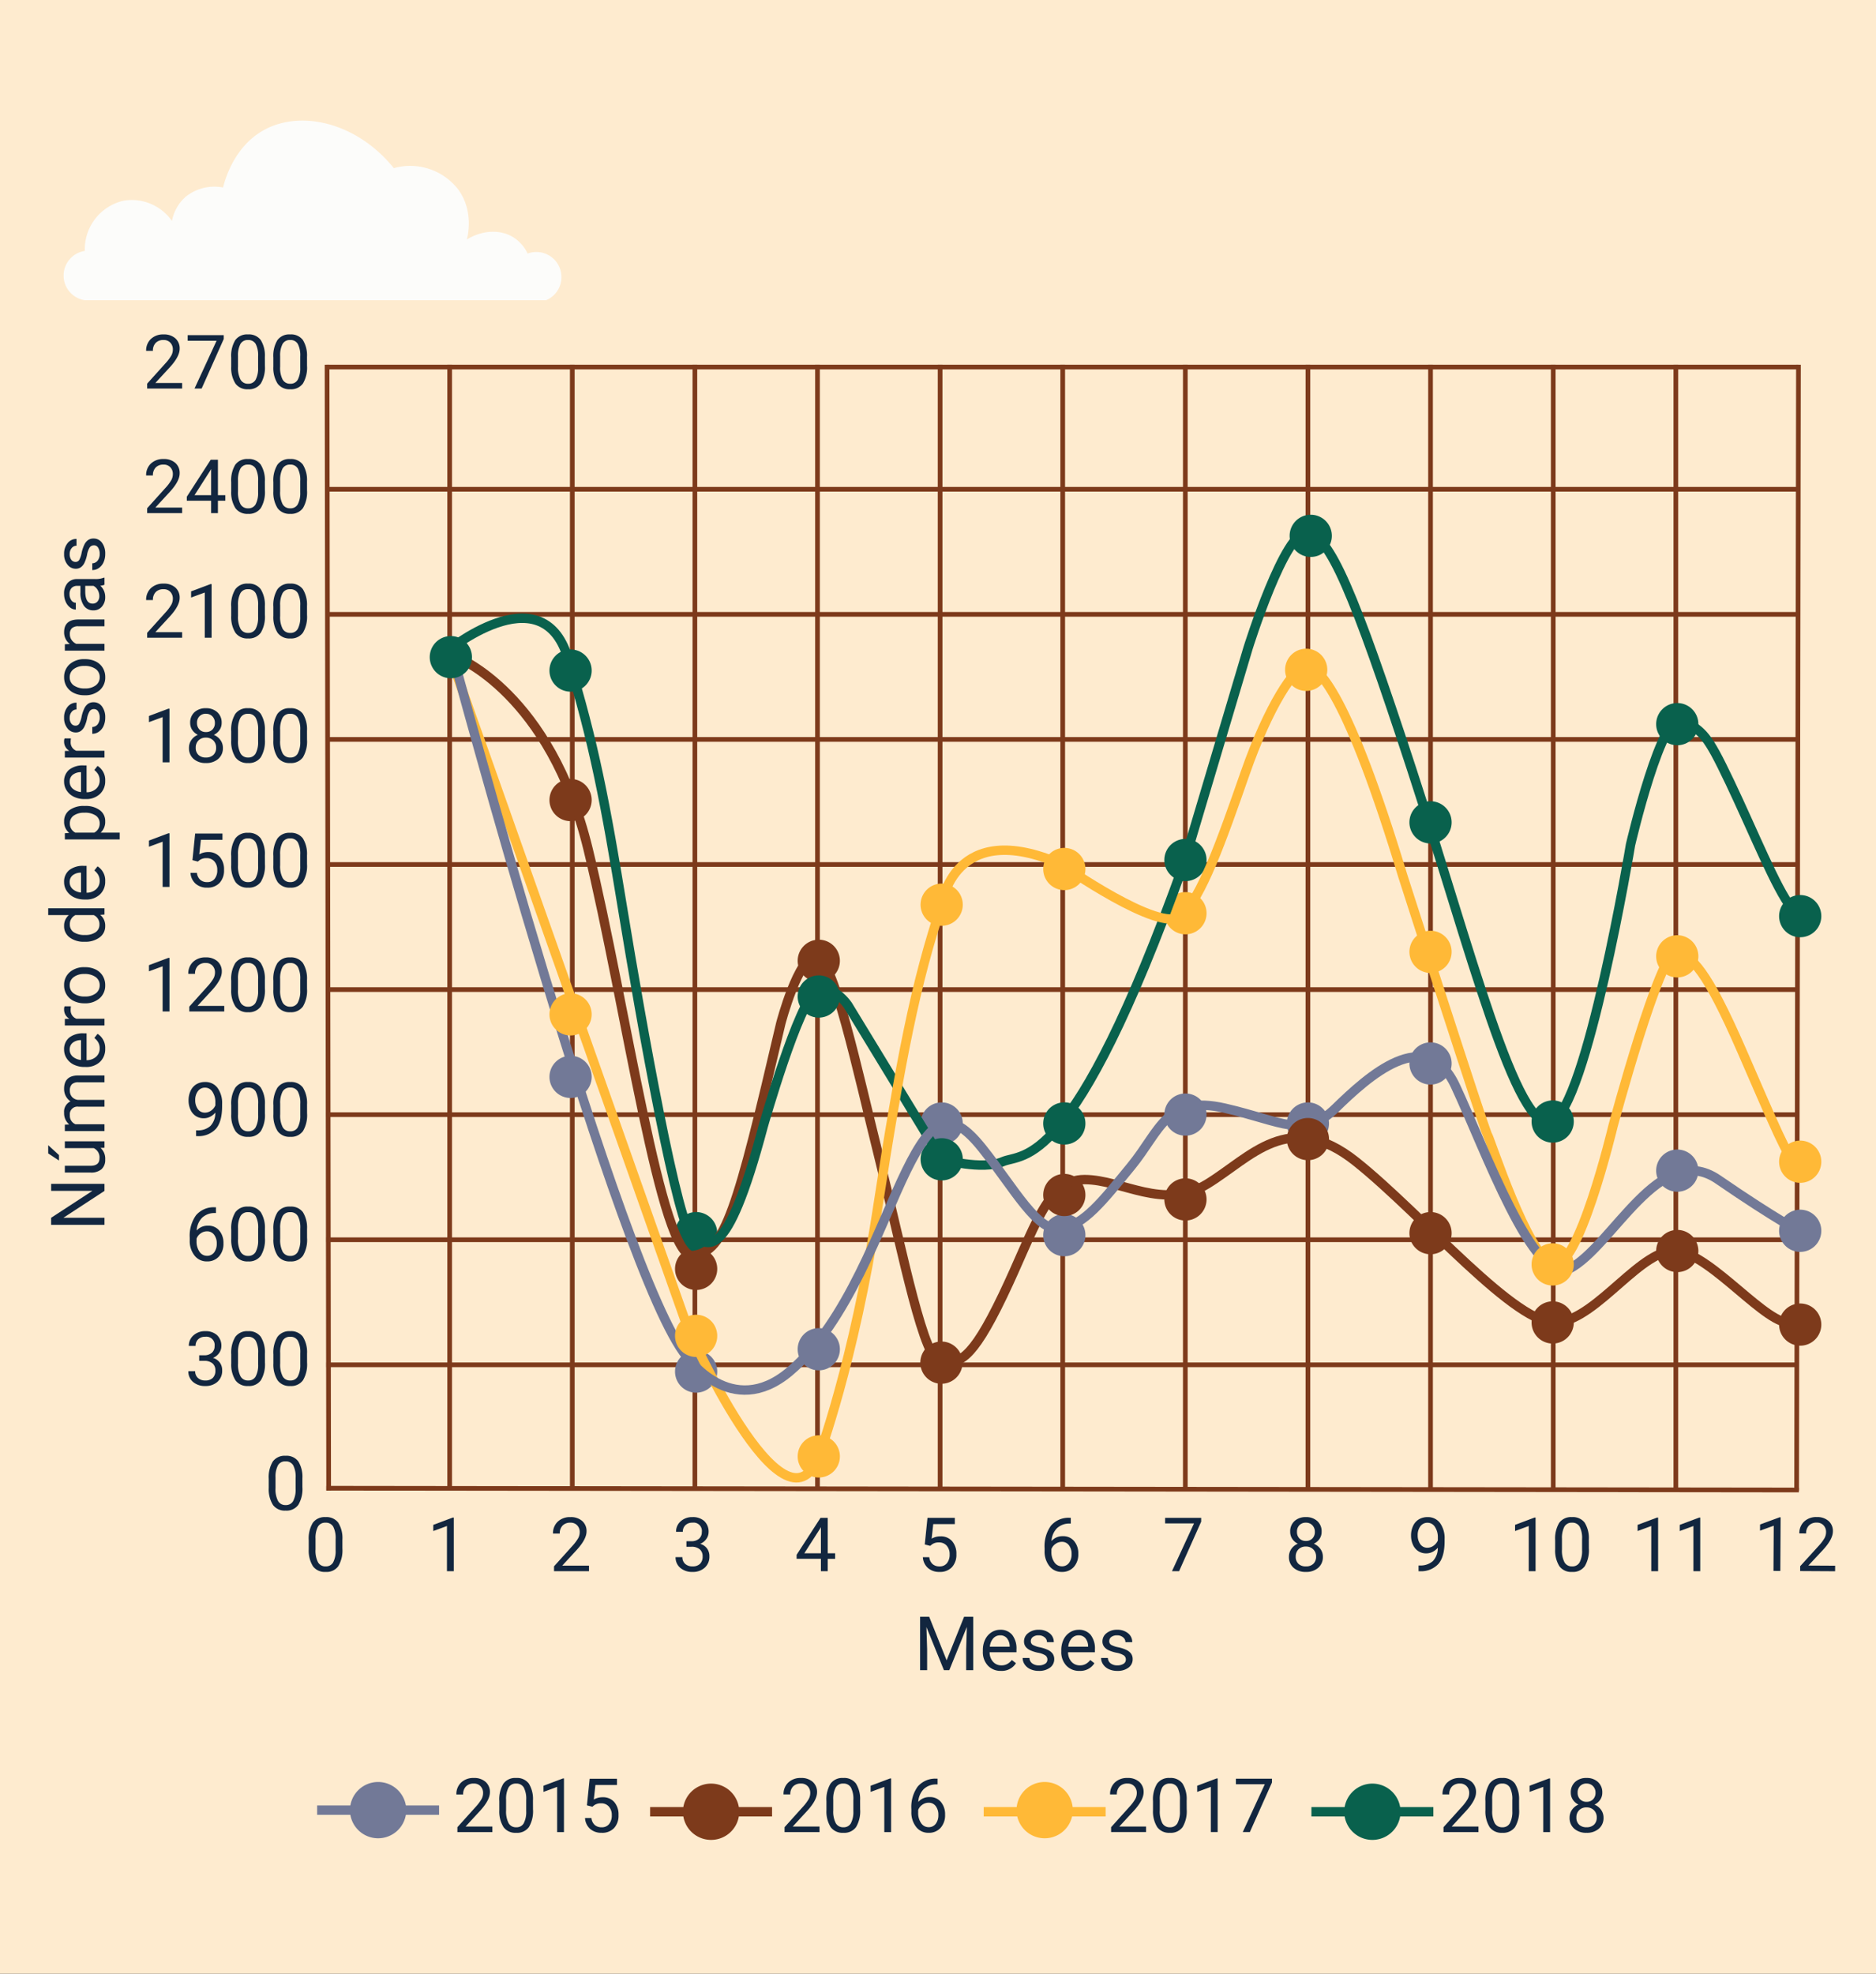 <svg xmlns="http://www.w3.org/2000/svg" xmlns:xlink="http://www.w3.org/1999/xlink" width="400" height="420.746" viewBox="0 0 400 420.746">
  <rect x="0" y="0" width="400" height="420.746" fill="#333333" stroke="none"/>
  <defs>
    <clipPath id="clip-path">
      <rect id="Rectángulo_408571" data-name="Rectángulo 408571" width="400" height="420.745" fill="none"/>
    </clipPath>
  </defs>
  <g id="Grupo_1118374" data-name="Grupo 1118374" transform="translate(3810.846 5204.805)">
    <path id="Trazado_878267" data-name="Trazado 878267" d="M0,0V420.745H400V0Z" transform="translate(-3810.846 -5204.805)" fill="#feebcf"/>
    <g id="Grupo_1117667" data-name="Grupo 1117667" transform="translate(-3810.846 -5204.805)">
      <g id="Grupo_1117666" data-name="Grupo 1117666" clip-path="url(#clip-path)">
        <path id="Trazado_878268" data-name="Trazado 878268" d="M18.078,64h98.363a5.352,5.352,0,0,0-3.942-9.949,8.275,8.275,0,0,0-3.076-3.486c-2.82-1.727-6.629-1.5-9.876.483.195-.742,1.514-6.1-1.877-10.7a12.942,12.942,0,0,0-13.7-4.505c-7.822-9.691-19.8-12.538-27.782-8.072-6.114,3.42-8.108,10.14-8.635,12.2a9.719,9.719,0,0,0-8.071,2.065,9.128,9.128,0,0,0-2.816,5.069,10.459,10.459,0,0,0-10.324-4.318,10.631,10.631,0,0,0-8.26,10.7,5.316,5.316,0,0,0,0,10.512" fill="#fcfcfa"/>
        <line id="Línea_3304" data-name="Línea 3304" x2="313.89" transform="translate(69.576 290.94)" fill="none" stroke="#7d3a1b" stroke-miterlimit="10" stroke-width="1"/>
        <line id="Línea_3305" data-name="Línea 3305" x2="313.89" transform="translate(69.576 264.277)" fill="none" stroke="#7d3a1b" stroke-miterlimit="10" stroke-width="1"/>
        <line id="Línea_3306" data-name="Línea 3306" x2="313.89" transform="translate(69.576 237.614)" fill="none" stroke="#7d3a1b" stroke-miterlimit="10" stroke-width="1"/>
        <line id="Línea_3307" data-name="Línea 3307" x2="313.89" transform="translate(69.576 210.951)" fill="none" stroke="#7d3a1b" stroke-miterlimit="10" stroke-width="1"/>
        <line id="Línea_3308" data-name="Línea 3308" x2="313.89" transform="translate(69.576 184.288)" fill="none" stroke="#7d3a1b" stroke-miterlimit="10" stroke-width="1"/>
        <line id="Línea_3309" data-name="Línea 3309" x2="313.89" transform="translate(69.576 157.625)" fill="none" stroke="#7d3a1b" stroke-miterlimit="10" stroke-width="1"/>
        <line id="Línea_3310" data-name="Línea 3310" x2="313.89" transform="translate(69.576 130.962)" fill="none" stroke="#7d3a1b" stroke-miterlimit="10" stroke-width="1"/>
        <line id="Línea_3311" data-name="Línea 3311" x2="313.89" transform="translate(69.576 104.299)" fill="none" stroke="#7d3a1b" stroke-miterlimit="10" stroke-width="1"/>
        <line id="Línea_3312" data-name="Línea 3312" x2="313.89" transform="translate(69.576 78.245)" fill="none" stroke="#7d3a1b" stroke-miterlimit="10" stroke-width="1"/>
        <line id="Línea_3313" data-name="Línea 3313" x2="313.983" y2="0.382" transform="translate(69.576 317.245)" fill="none" stroke="#7d3a1b" stroke-miterlimit="10" stroke-width="1"/>
        <line id="Línea_3314" data-name="Línea 3314" y1="239.395" transform="translate(278.875 77.745)" fill="none" stroke="#7d3a1b" stroke-miterlimit="10" stroke-width="1"/>
        <line id="Línea_3315" data-name="Línea 3315" y1="239.395" transform="translate(252.733 77.745)" fill="none" stroke="#7d3a1b" stroke-miterlimit="10" stroke-width="1"/>
        <line id="Línea_3316" data-name="Línea 3316" y1="239.395" transform="translate(226.591 77.745)" fill="none" stroke="#7d3a1b" stroke-miterlimit="10" stroke-width="1"/>
        <line id="Línea_3317" data-name="Línea 3317" y1="239.395" transform="translate(200.449 77.745)" fill="none" stroke="#7d3a1b" stroke-miterlimit="10" stroke-width="1"/>
        <line id="Línea_3318" data-name="Línea 3318" y1="239.395" transform="translate(174.306 77.745)" fill="none" stroke="#7d3a1b" stroke-miterlimit="10" stroke-width="1"/>
        <line id="Línea_3319" data-name="Línea 3319" y1="239.395" transform="translate(148.164 77.745)" fill="none" stroke="#7d3a1b" stroke-miterlimit="10" stroke-width="1"/>
        <line id="Línea_3320" data-name="Línea 3320" y1="239.395" transform="translate(122.022 77.745)" fill="none" stroke="#7d3a1b" stroke-miterlimit="10" stroke-width="1"/>
        <line id="Línea_3321" data-name="Línea 3321" y1="239.395" transform="translate(95.879 77.745)" fill="none" stroke="#7d3a1b" stroke-miterlimit="10" stroke-width="1"/>
        <line id="Línea_3322" data-name="Línea 3322" x1="0.339" y1="240" transform="translate(69.737 77.745)" fill="none" stroke="#7d3a1b" stroke-miterlimit="10" stroke-width="1"/>
        <line id="Línea_3323" data-name="Línea 3323" y1="239.395" transform="translate(305.018 77.745)" fill="none" stroke="#7d3a1b" stroke-miterlimit="10" stroke-width="1"/>
        <line id="Línea_3324" data-name="Línea 3324" y1="239.395" transform="translate(357.325 77.745)" fill="none" stroke="#7d3a1b" stroke-miterlimit="10" stroke-width="1"/>
        <line id="Línea_3325" data-name="Línea 3325" y1="239.395" transform="translate(331.182 77.745)" fill="none" stroke="#7d3a1b" stroke-miterlimit="10" stroke-width="1"/>
        <line id="Línea_3326" data-name="Línea 3326" y1="240" x2="0.391" transform="translate(383.076 77.745)" fill="none" stroke="#7d3a1b" stroke-miterlimit="10" stroke-width="1"/>
        <path id="Trazado_878269" data-name="Trazado 878269" d="M126.157,142.945a4.5,4.5,0,1,0-4.5,4.5,4.5,4.5,0,0,0,4.5-4.5" fill="#09614d"/>
        <path id="Trazado_878270" data-name="Trazado 878270" d="M126.157,170.548a4.5,4.5,0,1,0-4.5,4.5,4.5,4.5,0,0,0,4.5-4.5" fill="#7d3a1b"/>
        <path id="Trazado_878271" data-name="Trazado 878271" d="M126.157,229.56a4.5,4.5,0,1,0-4.5,4.5,4.5,4.5,0,0,0,4.5-4.5" fill="#727997"/>
        <path id="Trazado_878272" data-name="Trazado 878272" d="M309.517,175.307a4.5,4.5,0,1,0-4.5,4.5,4.5,4.5,0,0,0,4.5-4.5" fill="#09614d"/>
        <path id="Trazado_878273" data-name="Trazado 878273" d="M152.929,292.38a4.5,4.5,0,1,0-4.5,4.5,4.5,4.5,0,0,0,4.5-4.5" fill="#727997"/>
        <path id="Trazado_878274" data-name="Trazado 878274" d="M152.929,270.489a4.5,4.5,0,1,0-4.5,4.5,4.5,4.5,0,0,0,4.5-4.5" fill="#7d3a1b"/>
        <path id="Trazado_878275" data-name="Trazado 878275" d="M152.926,262.692a4.5,4.5,0,1,0-4.315,4.678,4.5,4.5,0,0,0,4.315-4.678" fill="#09614d"/>
        <path id="Trazado_878276" data-name="Trazado 878276" d="M179.079,310.465a4.5,4.5,0,1,0-4.5,4.5,4.5,4.5,0,0,0,4.5-4.5" fill="#ffb937"/>
        <path id="Trazado_878277" data-name="Trazado 878277" d="M179.079,287.621a4.5,4.5,0,1,0-4.5,4.5,4.5,4.5,0,0,0,4.5-4.5" fill="#727997"/>
        <path id="Trazado_878278" data-name="Trazado 878278" d="M179.076,204.632a4.5,4.5,0,1,0-4.316,4.677,4.5,4.5,0,0,0,4.316-4.677" fill="#7d3a1b"/>
        <path id="Trazado_878279" data-name="Trazado 878279" d="M205.081,191.522a4.5,4.5,0,1,0-2.965,5.629,4.5,4.5,0,0,0,2.965-5.629" fill="#ffb937"/>
        <path id="Trazado_878280" data-name="Trazado 878280" d="M199.159,243.7a4.5,4.5,0,1,0-2.571-5.821,4.5,4.5,0,0,0,2.571,5.821" fill="#727997"/>
        <path id="Trazado_878281" data-name="Trazado 878281" d="M199.165,251.329a4.5,4.5,0,1,0-2.571-5.82,4.5,4.5,0,0,0,2.571,5.82" fill="#09614d"/>
        <path id="Trazado_878282" data-name="Trazado 878282" d="M197.894,293.972a4.5,4.5,0,1,0-.66-6.329,4.5,4.5,0,0,0,.66,6.329" fill="#7d3a1b"/>
        <path id="Trazado_878283" data-name="Trazado 878283" d="M231.233,183.916a4.5,4.5,0,1,0-2.965,5.629,4.5,4.5,0,0,0,2.965-5.629" fill="#ffb937"/>
        <path id="Trazado_878284" data-name="Trazado 878284" d="M231.231,238.158a4.5,4.5,0,1,0-2.965,5.629,4.5,4.5,0,0,0,2.965-5.629" fill="#09614d"/>
        <path id="Trazado_878285" data-name="Trazado 878285" d="M231.231,261.968a4.5,4.5,0,1,0-2.965,5.629,4.5,4.5,0,0,0,2.965-5.629" fill="#727997"/>
        <path id="Trazado_878286" data-name="Trazado 878286" d="M231.231,253.408a4.5,4.5,0,1,0-2.965,5.629,4.5,4.5,0,0,0,2.965-5.629" fill="#7d3a1b"/>
        <path id="Trazado_878287" data-name="Trazado 878287" d="M257.058,182a4.5,4.5,0,1,0-2.965,5.629A4.5,4.5,0,0,0,257.058,182" fill="#09614d"/>
        <path id="Trazado_878288" data-name="Trazado 878288" d="M256.873,192.846a4.5,4.5,0,1,0-2.286,5.938,4.5,4.5,0,0,0,2.286-5.938" fill="#ffb937"/>
        <path id="Trazado_878289" data-name="Trazado 878289" d="M257.058,236.267a4.5,4.5,0,1,0-2.965,5.629,4.5,4.5,0,0,0,2.965-5.629" fill="#727997"/>
        <path id="Trazado_878290" data-name="Trazado 878290" d="M257.058,254.351a4.5,4.5,0,1,0-2.965,5.629,4.5,4.5,0,0,0,2.965-5.629" fill="#7d3a1b"/>
        <path id="Trazado_878291" data-name="Trazado 878291" d="M283.17,238.172A4.5,4.5,0,1,0,280.2,243.8a4.5,4.5,0,0,0,2.965-5.629" fill="#727997"/>
        <path id="Trazado_878292" data-name="Trazado 878292" d="M309.517,202.909a4.5,4.5,0,1,0-4.5,4.5,4.5,4.5,0,0,0,4.5-4.5" fill="#ffb937"/>
        <path id="Trazado_878293" data-name="Trazado 878293" d="M309.517,226.705a4.5,4.5,0,1,0-4.5,4.5,4.5,4.5,0,0,0,4.5-4.5" fill="#727997"/>
        <path id="Trazado_878294" data-name="Trazado 878294" d="M309.517,262.874a4.5,4.5,0,1,0-4.5,4.5,4.5,4.5,0,0,0,4.5-4.5" fill="#7d3a1b"/>
        <path id="Trazado_878295" data-name="Trazado 878295" d="M335.563,239.078a4.5,4.5,0,1,0-4.5,4.5,4.5,4.5,0,0,0,4.5-4.5" fill="#09614d"/>
        <path id="Trazado_878296" data-name="Trazado 878296" d="M335.563,281.91a4.5,4.5,0,1,0-4.5,4.5,4.5,4.5,0,0,0,4.5-4.5" fill="#7d3a1b"/>
        <path id="Trazado_878297" data-name="Trazado 878297" d="M362.127,154.367a4.5,4.5,0,1,0-4.5,4.5,4.5,4.5,0,0,0,4.5-4.5" fill="#09614d"/>
        <path id="Trazado_878298" data-name="Trazado 878298" d="M362.127,203.861a4.5,4.5,0,1,0-4.5,4.5,4.5,4.5,0,0,0,4.5-4.5" fill="#ffb937"/>
        <path id="Trazado_878299" data-name="Trazado 878299" d="M362.127,249.548a4.5,4.5,0,1,0-4.5,4.5,4.5,4.5,0,0,0,4.5-4.5" fill="#727997"/>
        <path id="Trazado_878300" data-name="Trazado 878300" d="M362.127,266.681a4.5,4.5,0,1,0-4.5,4.5,4.5,4.5,0,0,0,4.5-4.5" fill="#7d3a1b"/>
        <path id="Trazado_878301" data-name="Trazado 878301" d="M388.34,195.295a4.5,4.5,0,1,0-4.5,4.5,4.5,4.5,0,0,0,4.5-4.5" fill="#09614d"/>
        <path id="Trazado_878302" data-name="Trazado 878302" d="M388.34,247.645a4.5,4.5,0,1,0-4.5,4.5,4.5,4.5,0,0,0,4.5-4.5" fill="#ffb937"/>
        <path id="Trazado_878303" data-name="Trazado 878303" d="M388.313,261.877a4.5,4.5,0,1,0-3.98,4.965,4.5,4.5,0,0,0,3.98-4.965" fill="#727997"/>
        <path id="Trazado_878304" data-name="Trazado 878304" d="M388.313,281.87a4.5,4.5,0,1,0-3.98,4.965,4.5,4.5,0,0,0,3.98-4.965" fill="#7d3a1b"/>
        <path id="Trazado_878305" data-name="Trazado 878305" d="M97.375,140.089s19.924,7.615,28.018,40.928,15.565,87.568,22.414,86.616,9.339-9.518,18.678-49.495c0,0,3.736-14.277,7.471-14.277s8.717,23.8,13.7,43.784,9.339,42.832,13.075,42.832,6.226,0,13.075-14.278,9.339-24.747,17.433-24.747,16.81,6.663,26.15.952,17.433-16.181,31.753-4.759,34.244,35.217,42.96,34.265,18.056-16.181,25.527-15.229,19.3,16.181,24.282,15.229" fill="none" stroke="#7d3a1b" stroke-miterlimit="10" stroke-width="2"/>
        <path id="Trazado_878306" data-name="Trazado 878306" d="M94.885,139.137s20.546-17.133,26.15.952,8.094,31.41,11.829,54.254,11.83,68.53,14.943,69.482,6.849,6.663,14.943-23.8c0,0,7.641-26.835,11.292-28.646s6.764,2.947,6.764,2.947l19.984,32.8s8.656,2.414,13.014.51,14.9,2.632,38.581-63.408L266.1,138.185s7.955-25.541,12.694-24.668,9.72,12.295,22.172,50.367,22.414,78.049,29.885,75.194,16.811-59.013,16.811-59.013,6.849-29.506,11.207-26.651,4.981,2.856,9.962,13.326,9.962,22.843,13.075,26.651" fill="none" stroke="#09614d" stroke-miterlimit="10" stroke-width="2"/>
        <path id="Trazado_878307" data-name="Trazado 878307" d="M96.752,141.993l49.809,140.869s20.546,46.639,28.018,27.6c0,0,7.471-19.988,12.452-52.35s8.2-48.665,13.753-65.261c0,0,2.463-18.723,25.486-8.617,0,0,21.154,14.865,25.513,11.058s8.716-16.181,13.7-30.458,10.585-22.844,13.075-22.844,8.717,5.711,20.546,44.735c0,0,17.434,54.254,18.056,55.206s8.509,25.7,13.9,27.6S343.93,240.03,343.93,240.03s10.207-38.005,13.509-37.087,6.414,3.774,13.886,20.906,9.339,21.892,11.829,24.748" fill="none" stroke="#ffb937" stroke-miterlimit="10" stroke-width="2"/>
        <path id="Trazado_878308" data-name="Trazado 878308" d="M96.576,139.745s35.411,131.948,49.858,149.431c0,0,9.467,13.674,21.919,3.2s19.3-31.41,24.9-42.832,9.34-13.325,16.188-4.759,11.83,18.085,16.811,17.133,8.717-5.711,14.943-13.325,7.471-15.229,19.923-12.374,16.811,6.663,23.66,0,19.3-18.085,25.527-4.759,16.81,42.832,24.282,39.024c9.247-4.712,19.3-27.6,31.753-19.036S384.4,262.874,384.4,262.874" fill="none" stroke="#727997" stroke-miterlimit="10" stroke-width="2"/>
        <path id="Trazado_878309" data-name="Trazado 878309" d="M282.62,140.96a4.5,4.5,0,1,0-2.286,5.938,4.5,4.5,0,0,0,2.286-5.938" fill="#ffb937"/>
        <path id="Trazado_878310" data-name="Trazado 878310" d="M283.588,112.4a4.5,4.5,0,1,0-2.286,5.938,4.5,4.5,0,0,0,2.286-5.938" fill="#09614d"/>
        <path id="Trazado_878311" data-name="Trazado 878311" d="M100.63,140.089a4.5,4.5,0,1,0-4.5,4.5,4.5,4.5,0,0,0,4.5-4.5" fill="#09614d"/>
        <path id="Trazado_878312" data-name="Trazado 878312" d="M283.17,241.491a4.5,4.5,0,1,0-2.965,5.629,4.5,4.5,0,0,0,2.965-5.629" fill="#7d3a1b"/>
        <path id="Trazado_878313" data-name="Trazado 878313" d="M335.563,269.537a4.5,4.5,0,1,0-4.5,4.5,4.5,4.5,0,0,0,4.5-4.5" fill="#ffb937"/>
      </g>
    </g>
    <path id="Trazado_905839" data-name="Trazado 905839" d="M8.4,0H.945V-1.039L4.883-5.414A9.354,9.354,0,0,0,6.09-7.027a2.693,2.693,0,0,0,.332-1.285,2.041,2.041,0,0,0-.539-1.461,1.885,1.885,0,0,0-1.437-.57A2.232,2.232,0,0,0,2.77-9.73a2.343,2.343,0,0,0-.6,1.707H.727a3.355,3.355,0,0,1,1.012-2.539,3.751,3.751,0,0,1,2.707-.969,3.6,3.6,0,0,1,2.508.832,2.838,2.838,0,0,1,.922,2.215q0,1.68-2.141,4L2.688-1.18H8.4Zm8.875-10.562L12.563,0H11.047l4.7-10.187H9.586v-1.187h7.688Zm8.773,5.711a6.61,6.61,0,0,1-.867,3.773A3.084,3.084,0,0,1,22.469.156a3.107,3.107,0,0,1-2.7-1.207,6.274,6.274,0,0,1-.906-3.605v-1.93a6.463,6.463,0,0,1,.867-3.727,3.108,3.108,0,0,1,2.719-1.219,3.136,3.136,0,0,1,2.7,1.176,6.237,6.237,0,0,1,.891,3.629ZM24.6-6.828A5.3,5.3,0,0,0,24.086-9.5a1.775,1.775,0,0,0-1.633-.84,1.751,1.751,0,0,0-1.617.836,5.171,5.171,0,0,0-.523,2.57v2.313A5.381,5.381,0,0,0,20.848-1.9a1.771,1.771,0,0,0,1.621.879,1.747,1.747,0,0,0,1.59-.828A5.186,5.186,0,0,0,24.6-4.461Zm10.43,1.977a6.61,6.61,0,0,1-.867,3.773A3.084,3.084,0,0,1,31.453.156a3.107,3.107,0,0,1-2.7-1.207,6.274,6.274,0,0,1-.906-3.605v-1.93a6.463,6.463,0,0,1,.867-3.727,3.108,3.108,0,0,1,2.719-1.219,3.136,3.136,0,0,1,2.7,1.176,6.237,6.237,0,0,1,.891,3.629ZM33.586-6.828A5.3,5.3,0,0,0,33.07-9.5a1.775,1.775,0,0,0-1.633-.84,1.751,1.751,0,0,0-1.617.836,5.171,5.171,0,0,0-.523,2.57v2.313A5.381,5.381,0,0,0,29.832-1.9a1.771,1.771,0,0,0,1.621.879,1.747,1.747,0,0,0,1.59-.828,5.186,5.186,0,0,0,.543-2.609Z" transform="translate(-3780.413 -5121.983)" fill="#12263f"/>
    <path id="Trazado_905840" data-name="Trazado 905840" d="M8.4,0H.945V-1.039L4.883-5.414A9.354,9.354,0,0,0,6.09-7.027a2.693,2.693,0,0,0,.332-1.285,2.041,2.041,0,0,0-.539-1.461,1.885,1.885,0,0,0-1.437-.57A2.232,2.232,0,0,0,2.77-9.73a2.343,2.343,0,0,0-.6,1.707H.727a3.355,3.355,0,0,1,1.012-2.539,3.751,3.751,0,0,1,2.707-.969,3.6,3.6,0,0,1,2.508.832,2.838,2.838,0,0,1,.922,2.215q0,1.68-2.141,4L2.688-1.18H8.4Zm7.633-3.82h1.578v1.18H16.031V0H14.578V-2.641H9.4v-.852l5.094-7.883h1.539Zm-4.992,0h3.539V-9.4l-.172.313ZM26.047-4.852a6.61,6.61,0,0,1-.867,3.773A3.084,3.084,0,0,1,22.469.156a3.107,3.107,0,0,1-2.7-1.207,6.274,6.274,0,0,1-.906-3.605v-1.93a6.463,6.463,0,0,1,.867-3.727,3.108,3.108,0,0,1,2.719-1.219,3.136,3.136,0,0,1,2.7,1.176,6.237,6.237,0,0,1,.891,3.629ZM24.6-6.828A5.3,5.3,0,0,0,24.086-9.5a1.775,1.775,0,0,0-1.633-.84,1.751,1.751,0,0,0-1.617.836,5.171,5.171,0,0,0-.523,2.57v2.313A5.381,5.381,0,0,0,20.848-1.9a1.771,1.771,0,0,0,1.621.879,1.747,1.747,0,0,0,1.59-.828A5.186,5.186,0,0,0,24.6-4.461Zm10.43,1.977a6.61,6.61,0,0,1-.867,3.773A3.084,3.084,0,0,1,31.453.156a3.107,3.107,0,0,1-2.7-1.207,6.274,6.274,0,0,1-.906-3.605v-1.93a6.463,6.463,0,0,1,.867-3.727,3.108,3.108,0,0,1,2.719-1.219,3.136,3.136,0,0,1,2.7,1.176,6.237,6.237,0,0,1,.891,3.629ZM33.586-6.828A5.3,5.3,0,0,0,33.07-9.5a1.775,1.775,0,0,0-1.633-.84,1.751,1.751,0,0,0-1.617.836,5.171,5.171,0,0,0-.523,2.57v2.313A5.381,5.381,0,0,0,29.832-1.9a1.771,1.771,0,0,0,1.621.879,1.747,1.747,0,0,0,1.59-.828,5.186,5.186,0,0,0,.543-2.609Z" transform="translate(-3780.413 -5095.423)" fill="#12263f"/>
    <path id="Trazado_905842" data-name="Trazado 905842" d="M8.4,0H.945V-1.039L4.883-5.414A9.354,9.354,0,0,0,6.09-7.027a2.693,2.693,0,0,0,.332-1.285,2.041,2.041,0,0,0-.539-1.461,1.885,1.885,0,0,0-1.437-.57A2.232,2.232,0,0,0,2.77-9.73a2.343,2.343,0,0,0-.6,1.707H.727a3.355,3.355,0,0,1,1.012-2.539,3.751,3.751,0,0,1,2.707-.969,3.6,3.6,0,0,1,2.508.832,2.838,2.838,0,0,1,.922,2.215q0,1.68-2.141,4L2.688-1.18H8.4ZM14.68,0H13.227V-9.633l-2.914,1.07V-9.875l4.141-1.555h.227ZM26.047-4.852a6.61,6.61,0,0,1-.867,3.773A3.084,3.084,0,0,1,22.469.156a3.107,3.107,0,0,1-2.7-1.207,6.274,6.274,0,0,1-.906-3.605v-1.93a6.463,6.463,0,0,1,.867-3.727,3.108,3.108,0,0,1,2.719-1.219,3.136,3.136,0,0,1,2.7,1.176,6.237,6.237,0,0,1,.891,3.629ZM24.6-6.828A5.3,5.3,0,0,0,24.086-9.5a1.775,1.775,0,0,0-1.633-.84,1.751,1.751,0,0,0-1.617.836,5.171,5.171,0,0,0-.523,2.57v2.313A5.381,5.381,0,0,0,20.848-1.9a1.771,1.771,0,0,0,1.621.879,1.747,1.747,0,0,0,1.59-.828A5.186,5.186,0,0,0,24.6-4.461Zm10.43,1.977a6.61,6.61,0,0,1-.867,3.773A3.084,3.084,0,0,1,31.453.156a3.107,3.107,0,0,1-2.7-1.207,6.274,6.274,0,0,1-.906-3.605v-1.93a6.463,6.463,0,0,1,.867-3.727,3.108,3.108,0,0,1,2.719-1.219,3.136,3.136,0,0,1,2.7,1.176,6.237,6.237,0,0,1,.891,3.629ZM33.586-6.828A5.3,5.3,0,0,0,33.07-9.5a1.775,1.775,0,0,0-1.633-.84,1.751,1.751,0,0,0-1.617.836,5.171,5.171,0,0,0-.523,2.57v2.313A5.381,5.381,0,0,0,29.832-1.9a1.771,1.771,0,0,0,1.621.879,1.747,1.747,0,0,0,1.59-.828,5.186,5.186,0,0,0,.543-2.609Z" transform="translate(-3780.413 -5068.863)" fill="#12263f"/>
    <path id="Trazado_905843" data-name="Trazado 905843" d="M5.7,0H4.242V-9.633L1.328-8.562V-9.875L5.469-11.43H5.7ZM16.828-8.406a2.641,2.641,0,0,1-.449,1.516,3.056,3.056,0,0,1-1.215,1.039,3.26,3.26,0,0,1,1.41,1.117,2.811,2.811,0,0,1,.52,1.664,2.972,2.972,0,0,1-1,2.352,3.827,3.827,0,0,1-2.621.875,3.81,3.81,0,0,1-2.629-.879A2.986,2.986,0,0,1,9.859-3.07a2.9,2.9,0,0,1,.5-1.664,3.136,3.136,0,0,1,1.395-1.125,2.981,2.981,0,0,1-1.2-1.039,2.679,2.679,0,0,1-.437-1.508,2.94,2.94,0,0,1,.922-2.281,3.458,3.458,0,0,1,2.43-.844,3.461,3.461,0,0,1,2.426.844A2.934,2.934,0,0,1,16.828-8.406Zm-1.18,5.3a2.1,2.1,0,0,0-.605-1.555,2.147,2.147,0,0,0-1.582-.6,2.11,2.11,0,0,0-1.566.594A2.12,2.12,0,0,0,11.3-3.1a2.019,2.019,0,0,0,.574,1.523,2.2,2.2,0,0,0,1.6.555,2.2,2.2,0,0,0,1.594-.559A2.014,2.014,0,0,0,15.648-3.1Zm-2.172-7.242a1.865,1.865,0,0,0-1.379.527,1.937,1.937,0,0,0-.527,1.434,1.928,1.928,0,0,0,.52,1.4,1.844,1.844,0,0,0,1.387.535,1.844,1.844,0,0,0,1.387-.535,1.928,1.928,0,0,0,.52-1.4A1.929,1.929,0,0,0,14.844-9.8,1.839,1.839,0,0,0,13.477-10.344Zm12.57,5.492a6.61,6.61,0,0,1-.867,3.773A3.084,3.084,0,0,1,22.469.156a3.107,3.107,0,0,1-2.7-1.207,6.274,6.274,0,0,1-.906-3.605v-1.93a6.463,6.463,0,0,1,.867-3.727,3.108,3.108,0,0,1,2.719-1.219,3.136,3.136,0,0,1,2.7,1.176,6.237,6.237,0,0,1,.891,3.629ZM24.6-6.828A5.3,5.3,0,0,0,24.086-9.5a1.775,1.775,0,0,0-1.633-.84,1.751,1.751,0,0,0-1.617.836,5.171,5.171,0,0,0-.523,2.57v2.313A5.381,5.381,0,0,0,20.848-1.9a1.771,1.771,0,0,0,1.621.879,1.747,1.747,0,0,0,1.59-.828A5.186,5.186,0,0,0,24.6-4.461Zm10.43,1.977a6.61,6.61,0,0,1-.867,3.773A3.084,3.084,0,0,1,31.453.156a3.107,3.107,0,0,1-2.7-1.207,6.274,6.274,0,0,1-.906-3.605v-1.93a6.463,6.463,0,0,1,.867-3.727,3.108,3.108,0,0,1,2.719-1.219,3.136,3.136,0,0,1,2.7,1.176,6.237,6.237,0,0,1,.891,3.629ZM33.586-6.828A5.3,5.3,0,0,0,33.07-9.5a1.775,1.775,0,0,0-1.633-.84,1.751,1.751,0,0,0-1.617.836,5.171,5.171,0,0,0-.523,2.57v2.313A5.381,5.381,0,0,0,29.832-1.9a1.771,1.771,0,0,0,1.621.879,1.747,1.747,0,0,0,1.59-.828,5.186,5.186,0,0,0,.543-2.609Z" transform="translate(-3780.413 -5042.303)" fill="#12263f"/>
    <path id="Trazado_905844" data-name="Trazado 905844" d="M5.7,0H4.242V-9.633L1.328-8.562V-9.875L5.469-11.43H5.7Zm4.9-5.7.578-5.672H17v1.336H12.4l-.344,3.1a3.671,3.671,0,0,1,1.9-.492A3.138,3.138,0,0,1,16.422-6.4a4.026,4.026,0,0,1,.914,2.777,3.886,3.886,0,0,1-.949,2.77A3.46,3.46,0,0,1,13.734.156,3.6,3.6,0,0,1,11.273-.68a3.337,3.337,0,0,1-1.086-2.312h1.367a2.3,2.3,0,0,0,.7,1.473,2.162,2.162,0,0,0,1.484.5,1.95,1.95,0,0,0,1.582-.687,2.874,2.874,0,0,0,.574-1.9,2.638,2.638,0,0,0-.621-1.832,2.113,2.113,0,0,0-1.652-.691,2.383,2.383,0,0,0-1.484.414l-.383.313Zm15.453.852a6.61,6.61,0,0,1-.867,3.773A3.084,3.084,0,0,1,22.469.156a3.107,3.107,0,0,1-2.7-1.207,6.274,6.274,0,0,1-.906-3.605v-1.93a6.463,6.463,0,0,1,.867-3.727,3.108,3.108,0,0,1,2.719-1.219,3.136,3.136,0,0,1,2.7,1.176,6.237,6.237,0,0,1,.891,3.629ZM24.6-6.828A5.3,5.3,0,0,0,24.086-9.5a1.775,1.775,0,0,0-1.633-.84,1.751,1.751,0,0,0-1.617.836,5.171,5.171,0,0,0-.523,2.57v2.313A5.381,5.381,0,0,0,20.848-1.9a1.771,1.771,0,0,0,1.621.879,1.747,1.747,0,0,0,1.59-.828A5.186,5.186,0,0,0,24.6-4.461Zm10.43,1.977a6.61,6.61,0,0,1-.867,3.773A3.084,3.084,0,0,1,31.453.156a3.107,3.107,0,0,1-2.7-1.207,6.274,6.274,0,0,1-.906-3.605v-1.93a6.463,6.463,0,0,1,.867-3.727,3.108,3.108,0,0,1,2.719-1.219,3.136,3.136,0,0,1,2.7,1.176,6.237,6.237,0,0,1,.891,3.629ZM33.586-6.828A5.3,5.3,0,0,0,33.07-9.5a1.775,1.775,0,0,0-1.633-.84,1.751,1.751,0,0,0-1.617.836,5.171,5.171,0,0,0-.523,2.57v2.313A5.381,5.381,0,0,0,29.832-1.9a1.771,1.771,0,0,0,1.621.879,1.747,1.747,0,0,0,1.59-.828,5.186,5.186,0,0,0,.543-2.609Z" transform="translate(-3780.413 -5015.743)" fill="#12263f"/>
    <path id="Trazado_905845" data-name="Trazado 905845" d="M5.7,0H4.242V-9.633L1.328-8.562V-9.875L5.469-11.43H5.7ZM17.383,0H9.93V-1.039l3.938-4.375a9.354,9.354,0,0,0,1.207-1.613,2.693,2.693,0,0,0,.332-1.285,2.041,2.041,0,0,0-.539-1.461,1.885,1.885,0,0,0-1.437-.57,2.232,2.232,0,0,0-1.676.613,2.343,2.343,0,0,0-.6,1.707H9.711a3.355,3.355,0,0,1,1.012-2.539,3.751,3.751,0,0,1,2.707-.969,3.6,3.6,0,0,1,2.508.832,2.838,2.838,0,0,1,.922,2.215q0,1.68-2.141,4l-3.047,3.3h5.711Zm8.664-4.852a6.61,6.61,0,0,1-.867,3.773A3.084,3.084,0,0,1,22.469.156a3.107,3.107,0,0,1-2.7-1.207,6.274,6.274,0,0,1-.906-3.605v-1.93a6.463,6.463,0,0,1,.867-3.727,3.108,3.108,0,0,1,2.719-1.219,3.136,3.136,0,0,1,2.7,1.176,6.237,6.237,0,0,1,.891,3.629ZM24.6-6.828A5.3,5.3,0,0,0,24.086-9.5a1.775,1.775,0,0,0-1.633-.84,1.751,1.751,0,0,0-1.617.836,5.171,5.171,0,0,0-.523,2.57v2.313A5.381,5.381,0,0,0,20.848-1.9a1.771,1.771,0,0,0,1.621.879,1.747,1.747,0,0,0,1.59-.828A5.186,5.186,0,0,0,24.6-4.461Zm10.43,1.977a6.61,6.61,0,0,1-.867,3.773A3.084,3.084,0,0,1,31.453.156a3.107,3.107,0,0,1-2.7-1.207,6.274,6.274,0,0,1-.906-3.605v-1.93a6.463,6.463,0,0,1,.867-3.727,3.108,3.108,0,0,1,2.719-1.219,3.136,3.136,0,0,1,2.7,1.176,6.237,6.237,0,0,1,.891,3.629ZM33.586-6.828A5.3,5.3,0,0,0,33.07-9.5a1.775,1.775,0,0,0-1.633-.84,1.751,1.751,0,0,0-1.617.836,5.171,5.171,0,0,0-.523,2.57v2.313A5.381,5.381,0,0,0,29.832-1.9a1.771,1.771,0,0,0,1.621.879,1.747,1.747,0,0,0,1.59-.828,5.186,5.186,0,0,0,.543-2.609Z" transform="translate(-3780.413 -4989.184)" fill="#12263f"/>
    <path id="Trazado_905846" data-name="Trazado 905846" d="M6.484-5A3.536,3.536,0,0,1,5.4-4.133,2.936,2.936,0,0,1,4.023-3.8a3.031,3.031,0,0,1-1.715-.484A3.149,3.149,0,0,1,1.18-5.652a4.648,4.648,0,0,1-.4-1.941,4.735,4.735,0,0,1,.434-2.055,3.185,3.185,0,0,1,1.23-1.4A3.509,3.509,0,0,1,4.3-11.531a3.177,3.177,0,0,1,2.66,1.262,5.5,5.5,0,0,1,.973,3.441v.422q0,3.32-1.312,4.848A5.043,5.043,0,0,1,2.664.008H2.383V-1.219h.3a3.979,3.979,0,0,0,2.75-.932A4,4,0,0,0,6.484-5ZM4.258-5A2.232,2.232,0,0,0,5.6-5.445a2.625,2.625,0,0,0,.895-1.1v-.578a3.977,3.977,0,0,0-.617-2.312,1.842,1.842,0,0,0-1.562-.891,1.856,1.856,0,0,0-1.531.73A3.013,3.013,0,0,0,2.2-7.672a3.136,3.136,0,0,0,.559,1.918A1.769,1.769,0,0,0,4.258-5Zm12.8.148A6.61,6.61,0,0,1,16.2-1.078,3.084,3.084,0,0,1,13.484.156a3.107,3.107,0,0,1-2.7-1.207,6.274,6.274,0,0,1-.906-3.605v-1.93a6.463,6.463,0,0,1,.867-3.727,3.108,3.108,0,0,1,2.719-1.219,3.136,3.136,0,0,1,2.7,1.176,6.237,6.237,0,0,1,.891,3.629ZM15.617-6.828A5.3,5.3,0,0,0,15.1-9.5a1.775,1.775,0,0,0-1.633-.84,1.751,1.751,0,0,0-1.617.836,5.171,5.171,0,0,0-.523,2.57v2.313A5.381,5.381,0,0,0,11.863-1.9a1.771,1.771,0,0,0,1.621.879,1.747,1.747,0,0,0,1.59-.828,5.186,5.186,0,0,0,.543-2.609Zm10.43,1.977a6.61,6.61,0,0,1-.867,3.773A3.084,3.084,0,0,1,22.469.156a3.107,3.107,0,0,1-2.7-1.207,6.274,6.274,0,0,1-.906-3.605v-1.93a6.463,6.463,0,0,1,.867-3.727,3.108,3.108,0,0,1,2.719-1.219,3.136,3.136,0,0,1,2.7,1.176,6.237,6.237,0,0,1,.891,3.629ZM24.6-6.828A5.3,5.3,0,0,0,24.086-9.5a1.775,1.775,0,0,0-1.633-.84,1.751,1.751,0,0,0-1.617.836,5.171,5.171,0,0,0-.523,2.57v2.313A5.381,5.381,0,0,0,20.848-1.9a1.771,1.771,0,0,0,1.621.879,1.747,1.747,0,0,0,1.59-.828A5.186,5.186,0,0,0,24.6-4.461Z" transform="translate(-3771.42 -4962.623)" fill="#12263f"/>
    <path id="Trazado_905847" data-name="Trazado 905847" d="M6.617-11.383v1.227H6.352a3.805,3.805,0,0,0-2.687,1A4.161,4.161,0,0,0,2.508-6.43,3.085,3.085,0,0,1,4.961-7.461,2.95,2.95,0,0,1,7.332-6.414a4.038,4.038,0,0,1,.887,2.7A4.025,4.025,0,0,1,7.262-.9,3.3,3.3,0,0,1,4.7.156,3.247,3.247,0,0,1,2.047-1.1a4.97,4.97,0,0,1-1.016-3.23v-.555a7.488,7.488,0,0,1,1.34-4.8,4.921,4.921,0,0,1,3.988-1.7Zm-1.9,5.125a2.306,2.306,0,0,0-1.367.445A2.32,2.32,0,0,0,2.484-4.7v.531A3.731,3.731,0,0,0,3.117-1.9,1.9,1.9,0,0,0,4.7-1.039,1.838,1.838,0,0,0,6.23-1.758a2.982,2.982,0,0,0,.559-1.883,2.983,2.983,0,0,0-.566-1.895A1.816,1.816,0,0,0,4.719-6.258ZM17.063-4.852A6.61,6.61,0,0,1,16.2-1.078,3.084,3.084,0,0,1,13.484.156a3.107,3.107,0,0,1-2.7-1.207,6.274,6.274,0,0,1-.906-3.605v-1.93a6.463,6.463,0,0,1,.867-3.727,3.108,3.108,0,0,1,2.719-1.219,3.136,3.136,0,0,1,2.7,1.176,6.237,6.237,0,0,1,.891,3.629ZM15.617-6.828A5.3,5.3,0,0,0,15.1-9.5a1.775,1.775,0,0,0-1.633-.84,1.751,1.751,0,0,0-1.617.836,5.171,5.171,0,0,0-.523,2.57v2.313A5.381,5.381,0,0,0,11.863-1.9a1.771,1.771,0,0,0,1.621.879,1.747,1.747,0,0,0,1.59-.828,5.186,5.186,0,0,0,.543-2.609Zm10.43,1.977a6.61,6.61,0,0,1-.867,3.773A3.084,3.084,0,0,1,22.469.156a3.107,3.107,0,0,1-2.7-1.207,6.274,6.274,0,0,1-.906-3.605v-1.93a6.463,6.463,0,0,1,.867-3.727,3.108,3.108,0,0,1,2.719-1.219,3.136,3.136,0,0,1,2.7,1.176,6.237,6.237,0,0,1,.891,3.629ZM24.6-6.828A5.3,5.3,0,0,0,24.086-9.5a1.775,1.775,0,0,0-1.633-.84,1.751,1.751,0,0,0-1.617.836,5.171,5.171,0,0,0-.523,2.57v2.313A5.381,5.381,0,0,0,20.848-1.9a1.771,1.771,0,0,0,1.621.879,1.747,1.747,0,0,0,1.59-.828A5.186,5.186,0,0,0,24.6-4.461Z" transform="translate(-3771.42 -4936.063)" fill="#12263f"/>
    <path id="Trazado_905848" data-name="Trazado 905848" d="M3.047-6.391H4.133A2.387,2.387,0,0,0,5.742-6.93a1.8,1.8,0,0,0,.586-1.414,1.764,1.764,0,0,0-1.992-2,2.072,2.072,0,0,0-1.5.535,1.873,1.873,0,0,0-.559,1.418H.836a2.9,2.9,0,0,1,.988-2.246,3.6,3.6,0,0,1,2.512-.895,3.558,3.558,0,0,1,2.523.852,3.076,3.076,0,0,1,.914,2.367,2.5,2.5,0,0,1-.48,1.438A2.9,2.9,0,0,1,5.984-5.836a2.8,2.8,0,0,1,1.449.984,2.734,2.734,0,0,1,.512,1.68,3.1,3.1,0,0,1-1,2.43,3.745,3.745,0,0,1-2.6.9A3.844,3.844,0,0,1,1.738-.711,2.877,2.877,0,0,1,.734-3H2.188a1.859,1.859,0,0,0,.586,1.438,2.229,2.229,0,0,0,1.57.539,2.187,2.187,0,0,0,1.6-.547A2.108,2.108,0,0,0,6.5-3.141a1.912,1.912,0,0,0-.609-1.523,2.655,2.655,0,0,0-1.758-.547H3.047ZM17.063-4.852A6.61,6.61,0,0,1,16.2-1.078,3.084,3.084,0,0,1,13.484.156a3.107,3.107,0,0,1-2.7-1.207,6.274,6.274,0,0,1-.906-3.605v-1.93a6.463,6.463,0,0,1,.867-3.727,3.108,3.108,0,0,1,2.719-1.219,3.136,3.136,0,0,1,2.7,1.176,6.237,6.237,0,0,1,.891,3.629ZM15.617-6.828A5.3,5.3,0,0,0,15.1-9.5a1.775,1.775,0,0,0-1.633-.84,1.751,1.751,0,0,0-1.617.836,5.171,5.171,0,0,0-.523,2.57v2.313A5.381,5.381,0,0,0,11.863-1.9a1.771,1.771,0,0,0,1.621.879,1.747,1.747,0,0,0,1.59-.828,5.186,5.186,0,0,0,.543-2.609Zm10.43,1.977a6.61,6.61,0,0,1-.867,3.773A3.084,3.084,0,0,1,22.469.156a3.107,3.107,0,0,1-2.7-1.207,6.274,6.274,0,0,1-.906-3.605v-1.93a6.463,6.463,0,0,1,.867-3.727,3.108,3.108,0,0,1,2.719-1.219,3.136,3.136,0,0,1,2.7,1.176,6.237,6.237,0,0,1,.891,3.629ZM24.6-6.828A5.3,5.3,0,0,0,24.086-9.5a1.775,1.775,0,0,0-1.633-.84,1.751,1.751,0,0,0-1.617.836,5.171,5.171,0,0,0-.523,2.57v2.313A5.381,5.381,0,0,0,20.848-1.9a1.771,1.771,0,0,0,1.621.879,1.747,1.747,0,0,0,1.59-.828A5.186,5.186,0,0,0,24.6-4.461Z" transform="translate(-3771.42 -4909.503)" fill="#12263f"/>
    <path id="Trazado_905849" data-name="Trazado 905849" d="M8.078-4.852a6.61,6.61,0,0,1-.867,3.773A3.084,3.084,0,0,1,4.5.156,3.107,3.107,0,0,1,1.8-1.051,6.274,6.274,0,0,1,.9-4.656v-1.93a6.463,6.463,0,0,1,.867-3.727,3.108,3.108,0,0,1,2.719-1.219,3.136,3.136,0,0,1,2.7,1.176,6.237,6.237,0,0,1,.891,3.629ZM6.633-6.828A5.3,5.3,0,0,0,6.117-9.5a1.775,1.775,0,0,0-1.633-.84,1.751,1.751,0,0,0-1.617.836,5.171,5.171,0,0,0-.523,2.57v2.313A5.381,5.381,0,0,0,2.879-1.9,1.771,1.771,0,0,0,4.5-1.023a1.747,1.747,0,0,0,1.59-.828,5.186,5.186,0,0,0,.543-2.609Z" transform="translate(-3754.445 -4882.943)" fill="#12263f"/>
    <path id="Trazado_905850" data-name="Trazado 905850" d="M8.078-4.852a6.61,6.61,0,0,1-.867,3.773A3.084,3.084,0,0,1,4.5.156,3.107,3.107,0,0,1,1.8-1.051,6.274,6.274,0,0,1,.9-4.656v-1.93a6.463,6.463,0,0,1,.867-3.727,3.108,3.108,0,0,1,2.719-1.219,3.136,3.136,0,0,1,2.7,1.176,6.237,6.237,0,0,1,.891,3.629ZM6.633-6.828A5.3,5.3,0,0,0,6.117-9.5a1.775,1.775,0,0,0-1.633-.84,1.751,1.751,0,0,0-1.617.836,5.171,5.171,0,0,0-.523,2.57v2.313A5.381,5.381,0,0,0,2.879-1.9,1.771,1.771,0,0,0,4.5-1.023a1.747,1.747,0,0,0,1.59-.828,5.186,5.186,0,0,0,.543-2.609Z" transform="translate(-3745.917 -4869.871)" fill="#12263f"/>
    <path id="Trazado_905851" data-name="Trazado 905851" d="M5.7,0H4.242V-9.633L1.328-8.562V-9.875L5.469-11.43H5.7Z" transform="translate(-3719.789 -4869.871)" fill="#12263f"/>
    <path id="Trazado_905852" data-name="Trazado 905852" d="M8.4,0H.945V-1.039L4.883-5.414A9.354,9.354,0,0,0,6.09-7.027a2.693,2.693,0,0,0,.332-1.285,2.041,2.041,0,0,0-.539-1.461,1.885,1.885,0,0,0-1.437-.57A2.232,2.232,0,0,0,2.77-9.73a2.343,2.343,0,0,0-.6,1.707H.727a3.355,3.355,0,0,1,1.012-2.539,3.751,3.751,0,0,1,2.707-.969,3.6,3.6,0,0,1,2.508.832,2.838,2.838,0,0,1,.922,2.215q0,1.68-2.141,4L2.688-1.18H8.4Z" transform="translate(-3693.661 -4869.871)" fill="#12263f"/>
    <path id="Trazado_905853" data-name="Trazado 905853" d="M3.047-6.391H4.133A2.387,2.387,0,0,0,5.742-6.93a1.8,1.8,0,0,0,.586-1.414,1.764,1.764,0,0,0-1.992-2,2.072,2.072,0,0,0-1.5.535,1.873,1.873,0,0,0-.559,1.418H.836a2.9,2.9,0,0,1,.988-2.246,3.6,3.6,0,0,1,2.512-.895,3.558,3.558,0,0,1,2.523.852,3.076,3.076,0,0,1,.914,2.367,2.5,2.5,0,0,1-.48,1.438A2.9,2.9,0,0,1,5.984-5.836a2.8,2.8,0,0,1,1.449.984,2.734,2.734,0,0,1,.512,1.68,3.1,3.1,0,0,1-1,2.43,3.745,3.745,0,0,1-2.6.9A3.844,3.844,0,0,1,1.738-.711,2.877,2.877,0,0,1,.734-3H2.188a1.859,1.859,0,0,0,.586,1.438,2.229,2.229,0,0,0,1.57.539,2.187,2.187,0,0,0,1.6-.547A2.108,2.108,0,0,0,6.5-3.141a1.912,1.912,0,0,0-.609-1.523,2.655,2.655,0,0,0-1.758-.547H3.047Z" transform="translate(-3667.533 -4869.871)" fill="#12263f"/>
    <path id="Trazado_905854" data-name="Trazado 905854" d="M7.047-3.82H8.625v1.18H7.047V0H5.594V-2.641H.414v-.852l5.094-7.883H7.047Zm-4.992,0H5.594V-9.4l-.172.313Z" transform="translate(-3641.405 -4869.871)" fill="#12263f"/>
    <path id="Trazado_905855" data-name="Trazado 905855" d="M1.609-5.7l.578-5.672H8.016v1.336h-4.6l-.344,3.1a3.671,3.671,0,0,1,1.9-.492A3.138,3.138,0,0,1,7.438-6.4a4.026,4.026,0,0,1,.914,2.777A3.886,3.886,0,0,1,7.4-.855,3.46,3.46,0,0,1,4.75.156,3.6,3.6,0,0,1,2.289-.68,3.337,3.337,0,0,1,1.2-2.992H2.57a2.3,2.3,0,0,0,.7,1.473,2.162,2.162,0,0,0,1.484.5,1.95,1.95,0,0,0,1.582-.687,2.874,2.874,0,0,0,.574-1.9,2.638,2.638,0,0,0-.621-1.832,2.113,2.113,0,0,0-1.652-.691,2.383,2.383,0,0,0-1.484.414l-.383.313Z" transform="translate(-3615.276 -4869.871)" fill="#12263f"/>
    <path id="Trazado_905856" data-name="Trazado 905856" d="M6.617-11.383v1.227H6.352a3.805,3.805,0,0,0-2.687,1A4.161,4.161,0,0,0,2.508-6.43,3.085,3.085,0,0,1,4.961-7.461,2.95,2.95,0,0,1,7.332-6.414a4.038,4.038,0,0,1,.887,2.7A4.025,4.025,0,0,1,7.262-.9,3.3,3.3,0,0,1,4.7.156,3.247,3.247,0,0,1,2.047-1.1a4.97,4.97,0,0,1-1.016-3.23v-.555a7.488,7.488,0,0,1,1.34-4.8,4.921,4.921,0,0,1,3.988-1.7Zm-1.9,5.125a2.306,2.306,0,0,0-1.367.445A2.32,2.32,0,0,0,2.484-4.7v.531A3.731,3.731,0,0,0,3.117-1.9,1.9,1.9,0,0,0,4.7-1.039,1.838,1.838,0,0,0,6.23-1.758a2.982,2.982,0,0,0,.559-1.883,2.983,2.983,0,0,0-.566-1.895A1.816,1.816,0,0,0,4.719-6.258Z" transform="translate(-3589.149 -4869.871)" fill="#12263f"/>
    <path id="Trazado_905858" data-name="Trazado 905858" d="M8.289-10.562,3.578,0H2.063l4.7-10.187H.6v-1.187H8.289Z" transform="translate(-3563.021 -4869.871)" fill="#12263f"/>
    <path id="Trazado_905859" data-name="Trazado 905859" d="M7.844-8.406a2.641,2.641,0,0,1-.449,1.516A3.057,3.057,0,0,1,6.18-5.852,3.26,3.26,0,0,1,7.59-4.734a2.811,2.811,0,0,1,.52,1.664,2.972,2.972,0,0,1-1,2.352A3.827,3.827,0,0,1,4.492.156,3.81,3.81,0,0,1,1.863-.723,2.986,2.986,0,0,1,.875-3.07a2.9,2.9,0,0,1,.5-1.664A3.136,3.136,0,0,1,2.773-5.859,2.981,2.981,0,0,1,1.578-6.9a2.679,2.679,0,0,1-.437-1.508,2.94,2.94,0,0,1,.922-2.281,3.458,3.458,0,0,1,2.43-.844,3.461,3.461,0,0,1,2.426.844A2.934,2.934,0,0,1,7.844-8.406ZM6.664-3.1a2.1,2.1,0,0,0-.605-1.555,2.147,2.147,0,0,0-1.582-.6,2.11,2.11,0,0,0-1.566.594A2.12,2.12,0,0,0,2.32-3.1a2.019,2.019,0,0,0,.574,1.523,2.2,2.2,0,0,0,1.6.555,2.2,2.2,0,0,0,1.594-.559A2.014,2.014,0,0,0,6.664-3.1ZM4.492-10.344a1.865,1.865,0,0,0-1.379.527,1.937,1.937,0,0,0-.527,1.434,1.928,1.928,0,0,0,.52,1.4,1.844,1.844,0,0,0,1.387.535A1.844,1.844,0,0,0,5.879-6.98a1.928,1.928,0,0,0,.52-1.4A1.929,1.929,0,0,0,5.859-9.8,1.839,1.839,0,0,0,4.492-10.344Z" transform="translate(-3536.893 -4869.871)" fill="#12263f"/>
    <path id="Trazado_905860" data-name="Trazado 905860" d="M6.484-5A3.536,3.536,0,0,1,5.4-4.133,2.936,2.936,0,0,1,4.023-3.8a3.031,3.031,0,0,1-1.715-.484A3.149,3.149,0,0,1,1.18-5.652a4.648,4.648,0,0,1-.4-1.941,4.735,4.735,0,0,1,.434-2.055,3.185,3.185,0,0,1,1.23-1.4A3.509,3.509,0,0,1,4.3-11.531a3.177,3.177,0,0,1,2.66,1.262,5.5,5.5,0,0,1,.973,3.441v.422q0,3.32-1.312,4.848A5.043,5.043,0,0,1,2.664.008H2.383V-1.219h.3a3.979,3.979,0,0,0,2.75-.932A4,4,0,0,0,6.484-5ZM4.258-5A2.232,2.232,0,0,0,5.6-5.445a2.625,2.625,0,0,0,.895-1.1v-.578a3.977,3.977,0,0,0-.617-2.312,1.842,1.842,0,0,0-1.562-.891,1.856,1.856,0,0,0-1.531.73A3.013,3.013,0,0,0,2.2-7.672a3.136,3.136,0,0,0,.559,1.918A1.769,1.769,0,0,0,4.258-5Z" transform="translate(-3510.764 -4869.871)" fill="#12263f"/>
    <path id="Trazado_905861" data-name="Trazado 905861" d="M5.7,0H4.242V-9.633L1.328-8.562V-9.875L5.469-11.43H5.7ZM17.063-4.852A6.61,6.61,0,0,1,16.2-1.078,3.084,3.084,0,0,1,13.484.156a3.107,3.107,0,0,1-2.7-1.207,6.274,6.274,0,0,1-.906-3.605v-1.93a6.463,6.463,0,0,1,.867-3.727,3.108,3.108,0,0,1,2.719-1.219,3.136,3.136,0,0,1,2.7,1.176,6.237,6.237,0,0,1,.891,3.629ZM15.617-6.828A5.3,5.3,0,0,0,15.1-9.5a1.775,1.775,0,0,0-1.633-.84,1.751,1.751,0,0,0-1.617.836,5.171,5.171,0,0,0-.523,2.57v2.313A5.381,5.381,0,0,0,11.863-1.9a1.771,1.771,0,0,0,1.621.879,1.747,1.747,0,0,0,1.59-.828,5.186,5.186,0,0,0,.543-2.609Z" transform="translate(-3489.132 -4869.871)" fill="#12263f"/>
    <path id="Trazado_905862" data-name="Trazado 905862" d="M5.7,0H4.242V-9.633L1.328-8.562V-9.875L5.469-11.43H5.7ZM14.68,0H13.227V-9.633l-2.914,1.07V-9.875l4.141-1.555h.227Z" transform="translate(-3463.004 -4869.871)" fill="#12263f"/>
    <path id="Trazado_905863" data-name="Trazado 905863" d="M5.7,0H4.242V-9.633L1.328-8.562V-9.875L5.469-11.43H5.7ZM17.383,0H9.93V-1.039l3.937-4.375a9.354,9.354,0,0,0,1.207-1.613,2.693,2.693,0,0,0,.332-1.285,2.041,2.041,0,0,0-.539-1.461,1.885,1.885,0,0,0-1.437-.57,2.232,2.232,0,0,0-1.676.613,2.343,2.343,0,0,0-.6,1.707H9.711a3.355,3.355,0,0,1,1.012-2.539,3.751,3.751,0,0,1,2.707-.969,3.6,3.6,0,0,1,2.508.832,2.838,2.838,0,0,1,.922,2.215q0,1.68-2.141,4l-3.047,3.3h5.711Z" transform="translate(-3436.947 -4869.957) rotate(0.323)" fill="#12263f"/>
    <path id="Trazado_905841" data-name="Trazado 905841" d="M10.063,0H8.555L2.828-8.766V0H1.32V-11.375H2.828L8.57-2.57v-8.8h1.492Zm7.656-.836a3.07,3.07,0,0,1-2.477.992,2.628,2.628,0,0,1-2.059-.785,3.4,3.4,0,0,1-.715-2.324v-5.5h1.445v5.461q0,1.922,1.563,1.922A2.163,2.163,0,0,0,17.68-2.3V-8.453h1.445V0H17.75ZM16.547-12H18.3L16.2-9.7l-1.164,0ZM22.68-8.453l.039.938a3.122,3.122,0,0,1,2.508-1.094A2.417,2.417,0,0,1,27.641-7.25a3.2,3.2,0,0,1,1.1-.984,3.242,3.242,0,0,1,1.6-.375q2.781,0,2.828,2.945V0H31.719V-5.578A1.941,1.941,0,0,0,31.3-6.934a1.823,1.823,0,0,0-1.391-.449,1.916,1.916,0,0,0-1.336.48,1.949,1.949,0,0,0-.617,1.293V0H26.508V-5.539a1.613,1.613,0,0,0-1.8-1.844,1.934,1.934,0,0,0-1.945,1.211V0H21.313V-8.453ZM38.852.156a3.693,3.693,0,0,1-2.8-1.129,4.19,4.19,0,0,1-1.078-3.02v-.266a5.073,5.073,0,0,1,.48-2.246A3.748,3.748,0,0,1,36.8-8.051a3.378,3.378,0,0,1,1.871-.559,3.166,3.166,0,0,1,2.563,1.086,4.7,4.7,0,0,1,.914,3.109v.6H36.422a3,3,0,0,0,.73,2.02,2.3,2.3,0,0,0,1.777.77,2.517,2.517,0,0,0,1.3-.312,3.259,3.259,0,0,0,.93-.828l.883.688A3.55,3.55,0,0,1,38.852.156Zm-.18-7.578a1.928,1.928,0,0,0-1.469.637A3.1,3.1,0,0,0,36.469-5H40.7v-.109a2.753,2.753,0,0,0-.594-1.707A1.815,1.815,0,0,0,38.672-7.422Zm9.234.266a4.331,4.331,0,0,0-.711-.055A1.9,1.9,0,0,0,45.266-6V0H43.82V-8.453h1.406l.023.977a2.251,2.251,0,0,1,2.016-1.133,1.477,1.477,0,0,1,.641.109ZM48.551-4.3a4.993,4.993,0,0,1,.488-2.234A3.643,3.643,0,0,1,50.4-8.07a3.7,3.7,0,0,1,1.988-.539,3.565,3.565,0,0,1,2.793,1.2,4.6,4.6,0,0,1,1.066,3.18v.1a5.036,5.036,0,0,1-.473,2.215A3.589,3.589,0,0,1,54.422-.391,3.743,3.743,0,0,1,52.4.156a3.556,3.556,0,0,1-2.785-1.2A4.575,4.575,0,0,1,48.551-4.2ZM50-4.133a3.616,3.616,0,0,0,.652,2.258,2.088,2.088,0,0,0,1.746.852,2.075,2.075,0,0,0,1.75-.863A3.955,3.955,0,0,0,54.8-4.3a3.61,3.61,0,0,0-.66-2.254,2.1,2.1,0,0,0-1.754-.863,2.075,2.075,0,0,0-1.727.852A3.925,3.925,0,0,0,50-4.133ZM61.668-4.3a4.952,4.952,0,0,1,.922-3.129A2.915,2.915,0,0,1,65-8.609a2.932,2.932,0,0,1,2.352,1.016V-12H68.8V0H67.473L67.4-.906A2.943,2.943,0,0,1,64.989.156a2.887,2.887,0,0,1-2.395-1.2,5.008,5.008,0,0,1-.926-3.141Zm1.445.164a3.749,3.749,0,0,0,.594,2.25,1.92,1.92,0,0,0,1.641.813A2.109,2.109,0,0,0,67.356-2.3V-6.187a2.125,2.125,0,0,0-1.992-1.2,1.929,1.929,0,0,0-1.656.82A4.128,4.128,0,0,0,63.114-4.133ZM74.551.156a3.693,3.693,0,0,1-2.8-1.129,4.19,4.19,0,0,1-1.078-3.02v-.266a5.073,5.073,0,0,1,.48-2.246A3.748,3.748,0,0,1,72.5-8.051a3.378,3.378,0,0,1,1.871-.559,3.166,3.166,0,0,1,2.563,1.086,4.7,4.7,0,0,1,.914,3.109v.6H72.122a3,3,0,0,0,.73,2.02,2.3,2.3,0,0,0,1.777.77,2.517,2.517,0,0,0,1.3-.312,3.259,3.259,0,0,0,.93-.828l.883.688A3.55,3.55,0,0,1,74.551.156Zm-.18-7.578a1.928,1.928,0,0,0-1.469.637A3.1,3.1,0,0,0,72.169-5H76.4v-.109a2.753,2.753,0,0,0-.594-1.707A1.815,1.815,0,0,0,74.372-7.422Zm16.25,3.289a5.062,5.062,0,0,1-.883,3.109A2.829,2.829,0,0,1,87.348.156,3.1,3.1,0,0,1,84.926-.82V3.25H83.481v-11.7H84.8l.07.938a2.977,2.977,0,0,1,2.453-1.094,2.882,2.882,0,0,1,2.41,1.148,5.117,5.117,0,0,1,.887,3.2ZM89.176-4.3a3.735,3.735,0,0,0-.609-2.258A1.963,1.963,0,0,0,86.9-7.383a2.125,2.125,0,0,0-1.969,1.164V-2.18a2.129,2.129,0,0,0,1.984,1.156,1.954,1.954,0,0,0,1.652-.824A4.077,4.077,0,0,0,89.176-4.3ZM95.965.156a3.693,3.693,0,0,1-2.8-1.129,4.19,4.19,0,0,1-1.078-3.02v-.266a5.073,5.073,0,0,1,.48-2.246,3.748,3.748,0,0,1,1.344-1.547,3.378,3.378,0,0,1,1.871-.559,3.166,3.166,0,0,1,2.563,1.086,4.7,4.7,0,0,1,.914,3.109v.6H93.536a3,3,0,0,0,.73,2.02,2.3,2.3,0,0,0,1.777.77,2.517,2.517,0,0,0,1.3-.312,3.259,3.259,0,0,0,.93-.828l.883.688A3.55,3.55,0,0,1,95.965.156Zm-.18-7.578a1.928,1.928,0,0,0-1.469.637A3.1,3.1,0,0,0,93.583-5h4.234v-.109a2.753,2.753,0,0,0-.594-1.707A1.815,1.815,0,0,0,95.786-7.422Zm9.234.266a4.331,4.331,0,0,0-.711-.055A1.9,1.9,0,0,0,102.379-6V0h-1.445V-8.453h1.406l.023.977a2.251,2.251,0,0,1,2.016-1.133,1.477,1.477,0,0,1,.641.109Zm6.25,4.914a1.064,1.064,0,0,0-.441-.91,4.249,4.249,0,0,0-1.539-.559,7.277,7.277,0,0,1-1.742-.562,2.479,2.479,0,0,1-.953-.781,1.869,1.869,0,0,1-.309-1.078,2.193,2.193,0,0,1,.879-1.758,3.432,3.432,0,0,1,2.246-.719,3.532,3.532,0,0,1,2.332.742,2.357,2.357,0,0,1,.895,1.9h-1.453a1.3,1.3,0,0,0-.5-1.023,1.888,1.888,0,0,0-1.27-.43,1.976,1.976,0,0,0-1.234.344,1.082,1.082,0,0,0-.445.9.877.877,0,0,0,.414.789,5.1,5.1,0,0,0,1.5.508A7.8,7.8,0,0,1,111.4-4.3a2.558,2.558,0,0,1,1,.809,1.988,1.988,0,0,1,.324,1.152,2.163,2.163,0,0,1-.906,1.816,3.8,3.8,0,0,1-2.352.684,4.257,4.257,0,0,1-1.8-.359,2.922,2.922,0,0,1-1.223-1A2.42,2.42,0,0,1,106-2.6h1.445a1.5,1.5,0,0,0,.582,1.152,2.258,2.258,0,0,0,1.434.426,2.331,2.331,0,0,0,1.316-.332A1.02,1.02,0,0,0,111.27-2.242ZM114.215-4.3a4.993,4.993,0,0,1,.488-2.234,3.643,3.643,0,0,1,1.359-1.531,3.7,3.7,0,0,1,1.988-.539,3.565,3.565,0,0,1,2.793,1.2,4.6,4.6,0,0,1,1.066,3.18v.1a5.036,5.036,0,0,1-.473,2.215,3.589,3.589,0,0,1-1.352,1.527,3.743,3.743,0,0,1-2.02.547,3.556,3.556,0,0,1-2.785-1.2A4.575,4.575,0,0,1,114.215-4.2Zm1.453.172a3.616,3.616,0,0,0,.652,2.258,2.088,2.088,0,0,0,1.746.852,2.075,2.075,0,0,0,1.75-.863,3.955,3.955,0,0,0,.648-2.418,3.61,3.61,0,0,0-.66-2.254,2.1,2.1,0,0,0-1.754-.863,2.075,2.075,0,0,0-1.727.852A3.925,3.925,0,0,0,115.669-4.133Zm9.422-4.32.047,1.063a3.08,3.08,0,0,1,2.531-1.219q2.68,0,2.7,3.023V0h-1.445V-5.594a1.946,1.946,0,0,0-.418-1.352,1.675,1.675,0,0,0-1.277-.437A2.086,2.086,0,0,0,126-7.008a2.546,2.546,0,0,0-.828.984V0h-1.445V-8.453ZM137.77,0a3.036,3.036,0,0,1-.2-.891A3.225,3.225,0,0,1,135.161.156a2.984,2.984,0,0,1-2.051-.707,2.287,2.287,0,0,1-.8-1.793,2.39,2.39,0,0,1,1-2.051,4.733,4.733,0,0,1,2.824-.73h1.406v-.664A1.623,1.623,0,0,0,137.09-7a1.821,1.821,0,0,0-1.336-.449,2.107,2.107,0,0,0-1.3.391,1.151,1.151,0,0,0-.523.945h-1.453a2,2,0,0,1,.449-1.223,3.066,3.066,0,0,1,1.219-.934,4.1,4.1,0,0,1,1.691-.344,3.342,3.342,0,0,1,2.289.73,2.635,2.635,0,0,1,.859,2.012v3.891a4.757,4.757,0,0,0,.3,1.852V0Zm-2.4-1.1a2.54,2.54,0,0,0,1.289-.352,2.127,2.127,0,0,0,.883-.914V-4.1h-1.133q-2.656,0-2.656,1.555a1.316,1.316,0,0,0,.453,1.063A1.742,1.742,0,0,0,135.372-1.1Zm10.8-1.141a1.064,1.064,0,0,0-.441-.91,4.249,4.249,0,0,0-1.539-.559,7.277,7.277,0,0,1-1.742-.562,2.479,2.479,0,0,1-.953-.781,1.869,1.869,0,0,1-.309-1.078,2.193,2.193,0,0,1,.879-1.758,3.432,3.432,0,0,1,2.246-.719,3.532,3.532,0,0,1,2.332.742,2.357,2.357,0,0,1,.895,1.9H146.09a1.3,1.3,0,0,0-.5-1.023,1.888,1.888,0,0,0-1.27-.43,1.976,1.976,0,0,0-1.234.344,1.082,1.082,0,0,0-.445.9.877.877,0,0,0,.414.789,5.1,5.1,0,0,0,1.5.508A7.8,7.8,0,0,1,146.3-4.3a2.558,2.558,0,0,1,1,.809,1.988,1.988,0,0,1,.324,1.152,2.163,2.163,0,0,1-.906,1.816,3.8,3.8,0,0,1-2.352.684,4.257,4.257,0,0,1-1.8-.359,2.922,2.922,0,0,1-1.223-1A2.42,2.42,0,0,1,140.9-2.6h1.445a1.5,1.5,0,0,0,.582,1.152,2.258,2.258,0,0,0,1.434.426,2.331,2.331,0,0,0,1.316-.332A1.02,1.02,0,0,0,146.176-2.242Z" transform="translate(-3788.569 -4942.381) rotate(-90)" fill="#12263f"/>
    <path id="Trazado_905857" data-name="Trazado 905857" d="M3.258-11.375,6.977-2.094,10.7-11.375h1.945V0h-1.5V-4.43l.141-4.781L7.547,0H6.4L2.672-9.187,2.82-4.43V0H1.32V-11.375ZM18.57.156a3.693,3.693,0,0,1-2.8-1.129A4.19,4.19,0,0,1,14.7-3.992v-.266a5.073,5.073,0,0,1,.48-2.246A3.748,3.748,0,0,1,16.52-8.051a3.378,3.378,0,0,1,1.871-.559,3.166,3.166,0,0,1,2.563,1.086,4.7,4.7,0,0,1,.914,3.109v.6H16.141a3,3,0,0,0,.73,2.02,2.3,2.3,0,0,0,1.777.77,2.517,2.517,0,0,0,1.3-.312,3.259,3.259,0,0,0,.93-.828l.883.688A3.55,3.55,0,0,1,18.57.156Zm-.18-7.578a1.928,1.928,0,0,0-1.469.637A3.1,3.1,0,0,0,16.188-5h4.234v-.109a2.753,2.753,0,0,0-.594-1.707A1.815,1.815,0,0,0,18.391-7.422Zm10.07,5.18a1.064,1.064,0,0,0-.441-.91,4.249,4.249,0,0,0-1.539-.559,7.277,7.277,0,0,1-1.742-.562,2.479,2.479,0,0,1-.953-.781,1.869,1.869,0,0,1-.309-1.078,2.193,2.193,0,0,1,.879-1.758A3.432,3.432,0,0,1,26.6-8.609a3.532,3.532,0,0,1,2.332.742,2.357,2.357,0,0,1,.895,1.9H28.375a1.3,1.3,0,0,0-.5-1.023,1.888,1.888,0,0,0-1.27-.43,1.976,1.976,0,0,0-1.234.344,1.082,1.082,0,0,0-.445.9.877.877,0,0,0,.414.789,5.1,5.1,0,0,0,1.5.508,7.8,7.8,0,0,1,1.754.578,2.558,2.558,0,0,1,1,.809,1.988,1.988,0,0,1,.324,1.152A2.163,2.163,0,0,1,29-.527a3.8,3.8,0,0,1-2.352.684,4.257,4.257,0,0,1-1.8-.359,2.922,2.922,0,0,1-1.223-1A2.42,2.42,0,0,1,23.188-2.6h1.445a1.5,1.5,0,0,0,.582,1.152,2.258,2.258,0,0,0,1.434.426,2.331,2.331,0,0,0,1.316-.332A1.02,1.02,0,0,0,28.461-2.242ZM35.3.156A3.693,3.693,0,0,1,32.5-.973a4.19,4.19,0,0,1-1.078-3.02v-.266A5.073,5.073,0,0,1,31.9-6.5a3.748,3.748,0,0,1,1.344-1.547,3.378,3.378,0,0,1,1.871-.559A3.166,3.166,0,0,1,37.68-7.523a4.7,4.7,0,0,1,.914,3.109v.6H32.867a3,3,0,0,0,.73,2.02,2.3,2.3,0,0,0,1.777.77,2.517,2.517,0,0,0,1.3-.312,3.259,3.259,0,0,0,.93-.828l.883.688A3.55,3.55,0,0,1,35.3.156Zm-.18-7.578a1.928,1.928,0,0,0-1.469.637A3.1,3.1,0,0,0,32.914-5h4.234v-.109a2.753,2.753,0,0,0-.594-1.707A1.815,1.815,0,0,0,35.117-7.422Zm10.07,5.18a1.064,1.064,0,0,0-.441-.91,4.249,4.249,0,0,0-1.539-.559,7.277,7.277,0,0,1-1.742-.562,2.479,2.479,0,0,1-.953-.781A1.869,1.869,0,0,1,40.2-6.133a2.193,2.193,0,0,1,.879-1.758,3.432,3.432,0,0,1,2.246-.719,3.532,3.532,0,0,1,2.332.742,2.357,2.357,0,0,1,.895,1.9H45.1a1.3,1.3,0,0,0-.5-1.023,1.888,1.888,0,0,0-1.27-.43,1.976,1.976,0,0,0-1.234.344,1.082,1.082,0,0,0-.445.9.877.877,0,0,0,.414.789,5.1,5.1,0,0,0,1.5.508,7.8,7.8,0,0,1,1.754.578,2.558,2.558,0,0,1,1,.809,1.988,1.988,0,0,1,.324,1.152,2.163,2.163,0,0,1-.906,1.816,3.8,3.8,0,0,1-2.352.684,4.257,4.257,0,0,1-1.8-.359,2.922,2.922,0,0,1-1.223-1A2.42,2.42,0,0,1,39.914-2.6h1.445a1.5,1.5,0,0,0,.582,1.152,2.258,2.258,0,0,0,1.434.426,2.331,2.331,0,0,0,1.316-.332A1.02,1.02,0,0,0,45.188-2.242Z" transform="translate(-3615.983 -4848.776)" fill="#12263f"/>
    <g id="Grupo_1117669" data-name="Grupo 1117669" transform="translate(-3810.846 -5204.805)">
      <g id="Grupo_1117668" data-name="Grupo 1117668" clip-path="url(#clip-path)">
        <path id="Trazado_878314" data-name="Trazado 878314" d="M86.62,385.869a6,6,0,1,0-6,6,6,6,0,0,0,6-6" fill="#727997"/>
      </g>
    </g>
    <path id="Trazado_905867" data-name="Trazado 905867" d="M8.4,0H.945V-1.039L4.883-5.414A9.354,9.354,0,0,0,6.09-7.027a2.693,2.693,0,0,0,.332-1.285,2.041,2.041,0,0,0-.539-1.461,1.885,1.885,0,0,0-1.437-.57A2.232,2.232,0,0,0,2.77-9.73a2.343,2.343,0,0,0-.6,1.707H.727a3.355,3.355,0,0,1,1.012-2.539,3.751,3.751,0,0,1,2.707-.969,3.6,3.6,0,0,1,2.508.832,2.838,2.838,0,0,1,.922,2.215q0,1.68-2.141,4L2.688-1.18H8.4Zm8.664-4.852A6.61,6.61,0,0,1,16.2-1.078,3.084,3.084,0,0,1,13.484.156a3.107,3.107,0,0,1-2.7-1.207,6.274,6.274,0,0,1-.906-3.605v-1.93a6.463,6.463,0,0,1,.867-3.727,3.108,3.108,0,0,1,2.719-1.219,3.136,3.136,0,0,1,2.7,1.176,6.237,6.237,0,0,1,.891,3.629ZM15.617-6.828A5.3,5.3,0,0,0,15.1-9.5a1.775,1.775,0,0,0-1.633-.84,1.751,1.751,0,0,0-1.617.836,5.171,5.171,0,0,0-.523,2.57v2.313A5.381,5.381,0,0,0,11.863-1.9a1.771,1.771,0,0,0,1.621.879,1.747,1.747,0,0,0,1.59-.828,5.186,5.186,0,0,0,.543-2.609ZM23.664,0H22.211V-9.633L19.3-8.562V-9.875l4.141-1.555h.227Zm4.9-5.7.578-5.672h5.828v1.336h-4.6l-.344,3.1a3.671,3.671,0,0,1,1.9-.492A3.138,3.138,0,0,1,34.391-6.4,4.026,4.026,0,0,1,35.3-3.625a3.886,3.886,0,0,1-.949,2.77A3.46,3.46,0,0,1,31.7.156,3.6,3.6,0,0,1,29.242-.68a3.337,3.337,0,0,1-1.086-2.312h1.367a2.3,2.3,0,0,0,.7,1.473,2.162,2.162,0,0,0,1.484.5,1.95,1.95,0,0,0,1.582-.687,2.874,2.874,0,0,0,.574-1.9,2.638,2.638,0,0,0-.621-1.832,2.113,2.113,0,0,0-1.652-.691,2.383,2.383,0,0,0-1.484.414l-.383.313Z" transform="translate(-3714.264 -4814.259)" fill="#12263f"/>
    <g id="Grupo_1117671" data-name="Grupo 1117671" transform="translate(-3810.846 -5204.805)">
      <g id="Grupo_1117670" data-name="Grupo 1117670" clip-path="url(#clip-path)">
        <line id="Línea_3327" data-name="Línea 3327" x2="26" transform="translate(67.62 385.869)" fill="none" stroke="#727997" stroke-miterlimit="10" stroke-width="2"/>
        <path id="Trazado_878315" data-name="Trazado 878315" d="M157.618,386.213a6,6,0,1,0-6,6,6,6,0,0,0,6-6" fill="#7d3a1b"/>
      </g>
    </g>
    <path id="Trazado_905866" data-name="Trazado 905866" d="M8.4,0H.945V-1.039L4.883-5.414A9.354,9.354,0,0,0,6.09-7.027a2.693,2.693,0,0,0,.332-1.285,2.041,2.041,0,0,0-.539-1.461,1.885,1.885,0,0,0-1.437-.57A2.232,2.232,0,0,0,2.77-9.73a2.343,2.343,0,0,0-.6,1.707H.727a3.355,3.355,0,0,1,1.012-2.539,3.751,3.751,0,0,1,2.707-.969,3.6,3.6,0,0,1,2.508.832,2.838,2.838,0,0,1,.922,2.215q0,1.68-2.141,4L2.688-1.18H8.4Zm8.664-4.852A6.61,6.61,0,0,1,16.2-1.078,3.084,3.084,0,0,1,13.484.156a3.107,3.107,0,0,1-2.7-1.207,6.274,6.274,0,0,1-.906-3.605v-1.93a6.463,6.463,0,0,1,.867-3.727,3.108,3.108,0,0,1,2.719-1.219,3.136,3.136,0,0,1,2.7,1.176,6.237,6.237,0,0,1,.891,3.629ZM15.617-6.828A5.3,5.3,0,0,0,15.1-9.5a1.775,1.775,0,0,0-1.633-.84,1.751,1.751,0,0,0-1.617.836,5.171,5.171,0,0,0-.523,2.57v2.313A5.381,5.381,0,0,0,11.863-1.9a1.771,1.771,0,0,0,1.621.879,1.747,1.747,0,0,0,1.59-.828,5.186,5.186,0,0,0,.543-2.609ZM23.664,0H22.211V-9.633L19.3-8.562V-9.875l4.141-1.555h.227ZM33.57-11.383v1.227H33.3a3.805,3.805,0,0,0-2.687,1A4.161,4.161,0,0,0,29.461-6.43a3.085,3.085,0,0,1,2.453-1.031,2.95,2.95,0,0,1,2.371,1.047,4.038,4.038,0,0,1,.887,2.7A4.025,4.025,0,0,1,34.215-.9,3.3,3.3,0,0,1,31.648.156,3.247,3.247,0,0,1,29-1.1a4.97,4.97,0,0,1-1.016-3.23v-.555a7.488,7.488,0,0,1,1.34-4.8,4.921,4.921,0,0,1,3.988-1.7Zm-1.9,5.125a2.306,2.306,0,0,0-1.367.445A2.32,2.32,0,0,0,29.438-4.7v.531A3.731,3.731,0,0,0,30.07-1.9a1.9,1.9,0,0,0,1.578.859,1.838,1.838,0,0,0,1.535-.719,2.982,2.982,0,0,0,.559-1.883,2.983,2.983,0,0,0-.566-1.895A1.816,1.816,0,0,0,31.672-6.258Z" transform="translate(-3644.509 -4814.26)" fill="#12263f"/>
    <g id="Grupo_1117673" data-name="Grupo 1117673" transform="translate(-3810.846 -5204.805)">
      <g id="Grupo_1117672" data-name="Grupo 1117672" clip-path="url(#clip-path)">
        <line id="Línea_3328" data-name="Línea 3328" x2="26" transform="translate(138.618 386.213)" fill="none" stroke="#7d3a1b" stroke-miterlimit="10" stroke-width="2"/>
        <path id="Trazado_878316" data-name="Trazado 878316" d="M228.744,385.868a6,6,0,1,0-6,6,6,6,0,0,0,6-6" fill="#ffb937"/>
      </g>
    </g>
    <path id="Trazado_905865" data-name="Trazado 905865" d="M8.4,0H.945V-1.039L4.883-5.414A9.354,9.354,0,0,0,6.09-7.027a2.693,2.693,0,0,0,.332-1.285,2.041,2.041,0,0,0-.539-1.461,1.885,1.885,0,0,0-1.437-.57A2.232,2.232,0,0,0,2.77-9.73a2.343,2.343,0,0,0-.6,1.707H.727a3.355,3.355,0,0,1,1.012-2.539,3.751,3.751,0,0,1,2.707-.969,3.6,3.6,0,0,1,2.508.832,2.838,2.838,0,0,1,.922,2.215q0,1.68-2.141,4L2.688-1.18H8.4Zm8.664-4.852A6.61,6.61,0,0,1,16.2-1.078,3.084,3.084,0,0,1,13.484.156a3.107,3.107,0,0,1-2.7-1.207,6.274,6.274,0,0,1-.906-3.605v-1.93a6.463,6.463,0,0,1,.867-3.727,3.108,3.108,0,0,1,2.719-1.219,3.136,3.136,0,0,1,2.7,1.176,6.237,6.237,0,0,1,.891,3.629ZM15.617-6.828A5.3,5.3,0,0,0,15.1-9.5a1.775,1.775,0,0,0-1.633-.84,1.751,1.751,0,0,0-1.617.836,5.171,5.171,0,0,0-.523,2.57v2.313A5.381,5.381,0,0,0,11.863-1.9a1.771,1.771,0,0,0,1.621.879,1.747,1.747,0,0,0,1.59-.828,5.186,5.186,0,0,0,.543-2.609ZM23.664,0H22.211V-9.633L19.3-8.562V-9.875l4.141-1.555h.227ZM35.242-10.562,30.531,0H29.016l4.7-10.187H27.555v-1.187h7.688Z" transform="translate(-3574.882 -4814.261)" fill="#12263f"/>
    <g id="Grupo_1117675" data-name="Grupo 1117675" transform="translate(-3810.846 -5204.805)">
      <g id="Grupo_1117674" data-name="Grupo 1117674" clip-path="url(#clip-path)">
        <line id="Línea_3329" data-name="Línea 3329" x2="26" transform="translate(209.744 386.213)" fill="none" stroke="#ffb937" stroke-miterlimit="10" stroke-width="2"/>
        <path id="Trazado_878317" data-name="Trazado 878317" d="M298.621,386.214a6,6,0,1,0-6,6,6,6,0,0,0,6-6" fill="#09614d"/>
      </g>
    </g>
    <path id="Trazado_905864" data-name="Trazado 905864" d="M8.4,0H.945V-1.039L4.883-5.414A9.354,9.354,0,0,0,6.09-7.027a2.693,2.693,0,0,0,.332-1.285,2.041,2.041,0,0,0-.539-1.461,1.885,1.885,0,0,0-1.437-.57A2.232,2.232,0,0,0,2.77-9.73a2.343,2.343,0,0,0-.6,1.707H.727a3.355,3.355,0,0,1,1.012-2.539,3.751,3.751,0,0,1,2.707-.969,3.6,3.6,0,0,1,2.508.832,2.838,2.838,0,0,1,.922,2.215q0,1.68-2.141,4L2.688-1.18H8.4Zm8.664-4.852A6.61,6.61,0,0,1,16.2-1.078,3.084,3.084,0,0,1,13.484.156a3.107,3.107,0,0,1-2.7-1.207,6.274,6.274,0,0,1-.906-3.605v-1.93a6.463,6.463,0,0,1,.867-3.727,3.108,3.108,0,0,1,2.719-1.219,3.136,3.136,0,0,1,2.7,1.176,6.237,6.237,0,0,1,.891,3.629ZM15.617-6.828A5.3,5.3,0,0,0,15.1-9.5a1.775,1.775,0,0,0-1.633-.84,1.751,1.751,0,0,0-1.617.836,5.171,5.171,0,0,0-.523,2.57v2.313A5.381,5.381,0,0,0,11.863-1.9a1.771,1.771,0,0,0,1.621.879,1.747,1.747,0,0,0,1.59-.828,5.186,5.186,0,0,0,.543-2.609ZM23.664,0H22.211V-9.633L19.3-8.562V-9.875l4.141-1.555h.227ZM34.8-8.406a2.641,2.641,0,0,1-.449,1.516,3.057,3.057,0,0,1-1.215,1.039,3.26,3.26,0,0,1,1.41,1.117,2.811,2.811,0,0,1,.52,1.664,2.972,2.972,0,0,1-1,2.352,3.827,3.827,0,0,1-2.621.875,3.81,3.81,0,0,1-2.629-.879,2.986,2.986,0,0,1-.988-2.348,2.9,2.9,0,0,1,.5-1.664,3.136,3.136,0,0,1,1.395-1.125,2.981,2.981,0,0,1-1.2-1.039,2.679,2.679,0,0,1-.437-1.508,2.94,2.94,0,0,1,.922-2.281,3.458,3.458,0,0,1,2.43-.844,3.461,3.461,0,0,1,2.426.844A2.934,2.934,0,0,1,34.8-8.406Zm-1.18,5.3a2.1,2.1,0,0,0-.605-1.555,2.147,2.147,0,0,0-1.582-.6,2.11,2.11,0,0,0-1.566.594,2.12,2.12,0,0,0-.59,1.563,2.019,2.019,0,0,0,.574,1.523,2.2,2.2,0,0,0,1.6.555,2.2,2.2,0,0,0,1.594-.559A2.014,2.014,0,0,0,33.617-3.1Zm-2.172-7.242a1.865,1.865,0,0,0-1.379.527,1.937,1.937,0,0,0-.527,1.434,1.928,1.928,0,0,0,.52,1.4,1.844,1.844,0,0,0,1.387.535,1.844,1.844,0,0,0,1.387-.535,1.928,1.928,0,0,0,.52-1.4A1.929,1.929,0,0,0,32.813-9.8,1.839,1.839,0,0,0,31.445-10.344Z" transform="translate(-3504.006 -4814.26)" fill="#12263f"/>
    <g id="Grupo_1117677" data-name="Grupo 1117677" transform="translate(-3810.846 -5204.805)">
      <g id="Grupo_1117676" data-name="Grupo 1117676" clip-path="url(#clip-path)">
        <line id="Línea_3330" data-name="Línea 3330" x2="26" transform="translate(279.621 386.214)" fill="none" stroke="#09614d" stroke-miterlimit="10" stroke-width="2"/>
        <path id="Trazado_878318" data-name="Trazado 878318" d="M126.153,216.053a4.5,4.5,0,1,0-4.315,4.678,4.5,4.5,0,0,0,4.315-4.678" fill="#ffb937"/>
        <path id="Trazado_878319" data-name="Trazado 878319" d="M152.926,284.584a4.5,4.5,0,1,0-4.315,4.678,4.5,4.5,0,0,0,4.315-4.678" fill="#ffb937"/>
        <path id="Trazado_878320" data-name="Trazado 878320" d="M179.079,212.427a4.5,4.5,0,1,0-4.5,4.5,4.5,4.5,0,0,0,4.5-4.5" fill="#09614d"/>
      </g>
    </g>
  </g>
</svg>
